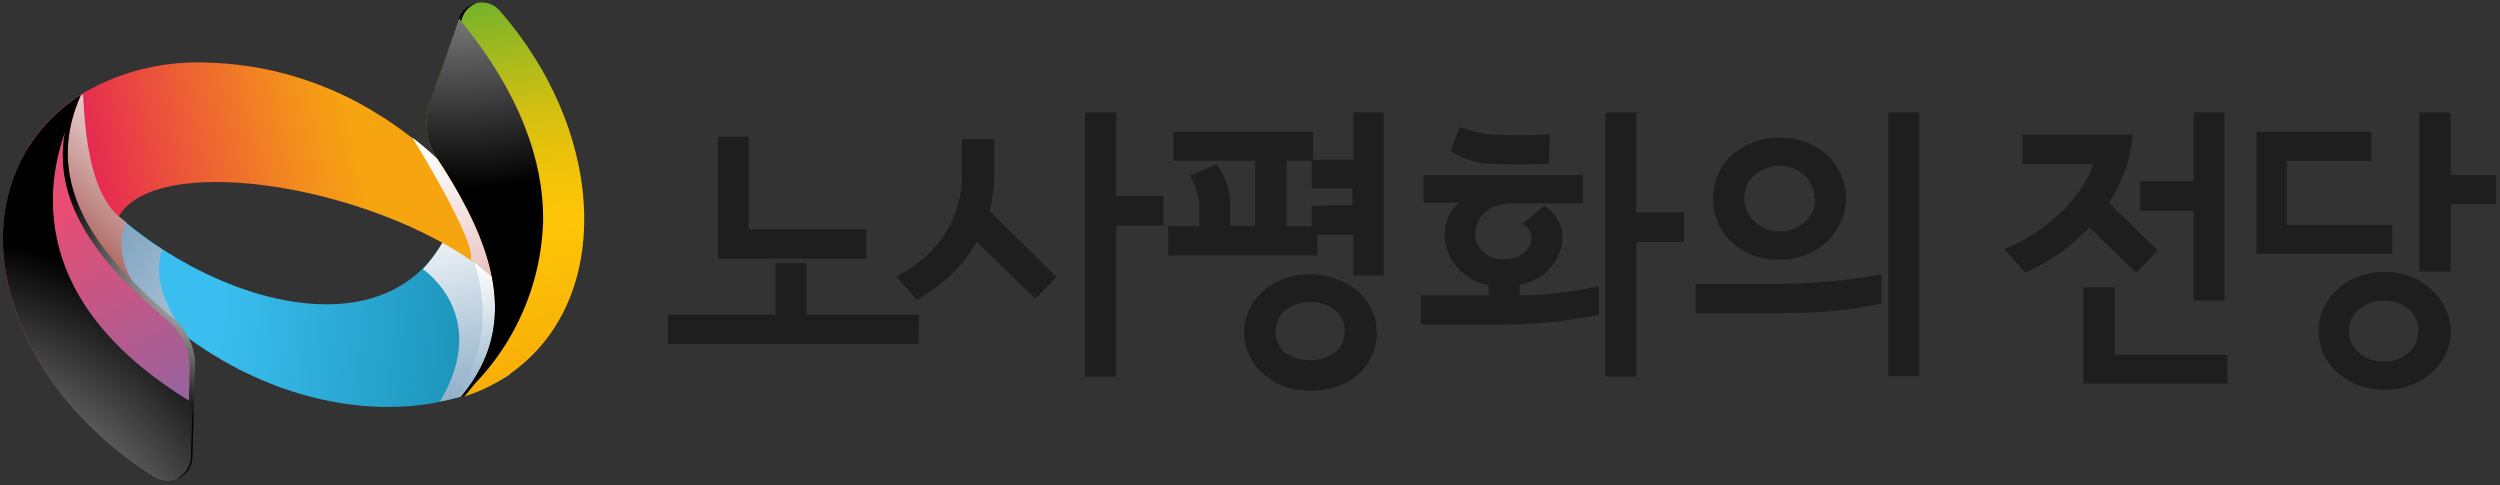<svg xmlns="http://www.w3.org/2000/svg" xmlns:xlink="http://www.w3.org/1999/xlink" viewBox="0 0 200.13 38.83"><rect x="0" y="0" width="200.13" height="38.83" fill="#333333" stroke="none"/><defs><style>.a{fill:none;}.b{isolation:isolate;}.c{clip-path:url(#a);}.d{fill:url(#b);}.e{mix-blend-mode:multiply;}.f{clip-path:url(#c);}.g{clip-path:url(#d);}.h{fill:url(#e);}.i{clip-path:url(#f);}.j{clip-path:url(#g);}.k{fill:url(#h);}.l{clip-path:url(#i);}.m{fill:url(#j);}.n{clip-path:url(#k);}.o{clip-path:url(#l);}.p{fill:url(#m);}.q{clip-path:url(#n);}.r{fill:url(#o);}.s{mix-blend-mode:screen;}.t{clip-path:url(#p);}.u{clip-path:url(#q);}.v{fill:url(#r);}.w{clip-path:url(#s);}.x{clip-path:url(#t);}.y{fill:url(#u);}.z{clip-path:url(#v);}.aa{clip-path:url(#w);}.ab{fill:url(#x);}.ac{clip-path:url(#y);}.ad{fill:url(#z);}.ae{clip-path:url(#aa);}.af{clip-path:url(#ab);}.ag{fill:url(#ac);}.ah{clip-path:url(#ad);}.ai{clip-path:url(#ae);}.aj{fill:url(#af);}.ak{clip-path:url(#ag);}.al{clip-path:url(#ah);}.am{fill:url(#ai);}.an{fill:#1e1e1e;}</style><clipPath id="a"><path class="a" d="M17,28.36c8.23,5.11,17.7,5.5,23.77,1.59,2.24-5.15.7-9.76-3.83-14.48C33.46,31,13,23.65,5.27,12.71,6.44,18.5,10.61,24.4,17,28.36"/></clipPath><linearGradient id="b" x1="-177.87" y1="399.81" x2="-176.75" y2="399.81" gradientTransform="translate(22564.24 10030.78) rotate(90) scale(56.38)" gradientUnits="userSpaceOnUse"><stop offset="0" stop-color="#3abeef"/><stop offset="0.23" stop-color="#3abeef"/><stop offset="0.78" stop-color="#077693"/><stop offset="1" stop-color="#077693"/></linearGradient><clipPath id="c"><rect class="a" x="30.29" y="13.48" width="16.25" height="20.6"/></clipPath><clipPath id="d"><path class="a" d="M33.85,21.55s5.52,3.65,1.37,10.59A15.61,15.61,0,0,0,40.76,30a11.76,11.76,0,0,0,1-4.57v-.2c0-3.34-1.7-6.52-4.79-9.75a13.23,13.23,0,0,1-3.16,6.12"/></clipPath><linearGradient id="e" x1="-173.72" y1="383.88" x2="-172.6" y2="383.88" gradientTransform="translate(-10543.68 -4741.54) rotate(-90) scale(27.56)" gradientUnits="userSpaceOnUse"><stop offset="0" stop-color="#205f92"/><stop offset="0.01" stop-color="#246294"/><stop offset="0.51" stop-color="#98b5cd"/><stop offset="0.84" stop-color="#e2eaf1"/><stop offset="1" stop-color="#fff"/></linearGradient><clipPath id="f"><rect class="a" x="0.41" y="10.19" width="19.8" height="20.41"/></clipPath><clipPath id="g"><path class="a" d="M5.85,14.12,6,15.2a25.38,25.38,0,0,0,8.81,11.63C12.26,23.17,12.59,21,13,20a29.35,29.35,0,0,1-6.79-6Z"/></clipPath><linearGradient id="h" x1="-177.97" y1="403.66" x2="-176.85" y2="403.66" gradientTransform="translate(16648.98 7335.96) rotate(90) scale(41.22)" xlink:href="#e"/><clipPath id="i"><path class="a" d="M6.27,7.68C4,12.93,5.52,17.61,10.09,22.4,3.07,9.55,34.43,14,42.17,25.08,41,19.19,36.81,13.21,30.35,9.2A27.09,27.09,0,0,0,16.21,5,18.23,18.23,0,0,0,6.27,7.68"/></clipPath><linearGradient id="j" x1="-184.24" y1="398.28" x2="-183.12" y2="398.28" gradientTransform="matrix(29.05, -6.93, 6.67, 29.11, 2701.96, -12851.98)" gradientUnits="userSpaceOnUse"><stop offset="0" stop-color="#e51f57"/><stop offset="0.02" stop-color="#e51f57"/><stop offset="0.25" stop-color="#eb513c"/><stop offset="0.55" stop-color="#f38d1d"/><stop offset="0.7" stop-color="#f6a510"/><stop offset="1" stop-color="#f6a510"/></linearGradient><clipPath id="k"><rect class="a" x="-3.49" y="4.24" width="21.7" height="21.72"/></clipPath><clipPath id="l"><path class="a" d="M6.49,7.63c-2.43,5.28-.54,10.28,4.18,15-1-1.58-1.27-3.56-.55-4.81l-.65-.52c-2-1.82-2.62-5.54-2.82-9.75v0l-.15.1"/></clipPath><linearGradient id="m" x1="-188.09" y1="388.52" x2="-186.97" y2="388.52" gradientTransform="matrix(20.23, 0, 0, 20.23, 3801.52, -7846.33)" gradientUnits="userSpaceOnUse"><stop offset="0" stop-color="#831710"/><stop offset="0.08" stop-color="#831710"/><stop offset="0.19" stop-color="#973d37"/><stop offset="0.41" stop-color="#bc817d"/><stop offset="0.61" stop-color="#d9b7b5"/><stop offset="0.78" stop-color="#eddedd"/><stop offset="0.92" stop-color="#faf6f6"/><stop offset="1" stop-color="#fff"/></linearGradient><clipPath id="n"><path class="a" d="M2.26,11.82c-5,8-.43,19.8,10.13,26.36l0,0a1.92,1.92,0,0,0,2.92-1.57l.22-7.19a5,5,0,0,0-1.79-4,41.25,41.25,0,0,1-3.49-3.21c-4.56-4.76-6.1-9.4-3.85-14.6a13.53,13.53,0,0,0-4.16,4.19"/></clipPath><linearGradient id="o" x1="-173.51" y1="407.89" x2="-172.39" y2="407.89" gradientTransform="matrix(15.12, 29.86, -29.86, 15.19, 14800.94, -1008.85)" gradientUnits="userSpaceOnUse"><stop offset="0" stop-color="#e94d73"/><stop offset="0.34" stop-color="#e94d73"/><stop offset="1" stop-color="#796bad"/></linearGradient><clipPath id="p"><rect class="a" x="-3" y="5" width="25.45" height="35.99"/></clipPath><clipPath id="q"><path class="a" d="M6,7.92c-2.18,5.16-.63,9.77,3.9,14.5a41.21,41.21,0,0,0,3.49,3.2,5,5,0,0,1,1.79,4L15,36.81a1.86,1.86,0,0,1-.91,1.56,1.9,1.9,0,0,0,1.31-1.75l.22-7.19a5,5,0,0,0-1.79-4,41.21,41.21,0,0,1-3.49-3.2C5.74,17.47,4.19,12.82,6.45,7.62L6,7.92"/></clipPath><radialGradient id="r" cx="-204.02" cy="400.54" r="1.12" gradientTransform="translate(2343.05 -4543.39) scale(11.4)" gradientUnits="userSpaceOnUse"><stop offset="0" stop-color="#fff"/><stop offset="0.17" stop-color="#dadada"/><stop offset="0.53" stop-color="#7d7d7e"/><stop offset="1" stop-color="#000001"/></radialGradient><clipPath id="s"><rect class="a" x="34.01" y="19.38" width="10.57" height="13.73"/></clipPath><clipPath id="t"><path class="a" d="M38,21.07s2.21,6-1.63,10.81h0A15.74,15.74,0,0,0,40.76,30a10.68,10.68,0,0,0-.12-9.35Z"/></clipPath><linearGradient id="u" x1="-174.67" y1="376.48" x2="-173.55" y2="376.48" gradientTransform="translate(-6601.93 -3040.29) rotate(-90) scale(17.64)" xlink:href="#e"/><clipPath id="v"><rect class="a" x="26.62" y="6.61" width="21.65" height="21.68"/></clipPath><clipPath id="w"><path class="a" d="M33,11c.49.79,5.15,8.4,4.68,9.79a45.52,45.52,0,0,1,3.61,3.11l.56-.13A25.28,25.28,0,0,0,33,11Z"/></clipPath><linearGradient id="x" x1="-166.33" y1="386.59" x2="-165.21" y2="386.59" gradientTransform="translate(-11791.23 -5045.34) rotate(-90) scale(30.6)" gradientUnits="userSpaceOnUse"><stop offset="0" stop-color="#a61815"/><stop offset="0.08" stop-color="#a61815"/><stop offset="0.18" stop-color="#b33a37"/><stop offset="0.41" stop-color="#ce7f7e"/><stop offset="0.61" stop-color="#e3b6b5"/><stop offset="0.78" stop-color="#f2dedd"/><stop offset="0.92" stop-color="#fcf6f6"/><stop offset="1" stop-color="#fff"/></linearGradient><clipPath id="y"><path class="a" d="M36.71,1.51,34.4,8.32A5,5,0,0,0,35,12.67a41,41,0,0,1,2.4,4.08c3,5.88,3.12,10.77-.56,15.09A13.19,13.19,0,0,0,42,29c7.08-6.21,6.17-18.81-2-28.15l0,0a1.9,1.9,0,0,0-3.24.66"/></clipPath><linearGradient id="z" x1="-173.85" y1="386.31" x2="-172.73" y2="386.31" gradientTransform="matrix(-5.79, -32.97, 32.98, -5.86, -13703.94, -3432.14)" gradientUnits="userSpaceOnUse"><stop offset="0" stop-color="#f6a308"/><stop offset="0.46" stop-color="#fdc507"/><stop offset="0.53" stop-color="#f8c408"/><stop offset="0.62" stop-color="#e9c20c"/><stop offset="0.72" stop-color="#d1bf12"/><stop offset="0.81" stop-color="#afbb1b"/><stop offset="0.92" stop-color="#85b526"/><stop offset="1" stop-color="#5cb030"/></linearGradient><clipPath id="aa"><rect class="a" x="26.9" y="-1.29" width="20.89" height="34.66"/></clipPath><clipPath id="ab"><path class="a" d="M36.71,1.51,34.4,8.32a5.22,5.22,0,0,0-.26,1.61h0A4.91,4.91,0,0,0,35,12.67a41,41,0,0,1,2.4,4.08c3,5.88,3.12,10.77-.56,15.09l.34-.1a10.81,10.81,0,0,0,2.74-7.08v-.19a17.84,17.84,0,0,0-2.21-7.79,41.2,41.2,0,0,0-2.41-4.08,5,5,0,0,1-.55-4.35L37,1.43A1.9,1.9,0,0,1,38.22.23a1.89,1.89,0,0,0-1.51,1.28"/></clipPath><radialGradient id="ac" cx="-194.62" cy="399.53" r="1.12" gradientTransform="translate(3154.64 -6386.62) scale(16.03)" gradientUnits="userSpaceOnUse"><stop offset="0" stop-color="#f8ae1e"/><stop offset="0.01" stop-color="#f5ac1e"/><stop offset="0.17" stop-color="#b57f16"/><stop offset="0.33" stop-color="#7e5810"/><stop offset="0.49" stop-color="#51390a"/><stop offset="0.63" stop-color="#2e2006"/><stop offset="0.77" stop-color="#150e03"/><stop offset="0.9" stop-color="#050402"/><stop offset="1" stop-color="#000001"/></radialGradient><clipPath id="ad"><rect class="a" x="27.18" y="-2.46" width="31.33" height="38.27"/></clipPath><clipPath id="ae"><path class="a" d="M34.4,8.32a5.22,5.22,0,0,0-.26,1.61h0A4.91,4.91,0,0,0,35,12.67a41,41,0,0,1,2.4,4.08c3,5.88,3.12,10.77-.56,15.09a19.61,19.61,0,0,0,6.64-14.22v-.13c0-4.49-1.71-9.89-6.73-16Z"/></clipPath><radialGradient id="af" cx="-185.14" cy="398.32" r="1.12" gradientTransform="translate(5133.26 -10965.14) scale(27.49)" xlink:href="#r"/><clipPath id="ag"><rect class="a" x="-9.65" y="3.6" width="32.07" height="39.4"/></clipPath><clipPath id="ah"><path class="a" d="M2.26,11.82c-5,8-.43,19.8,10.13,26.36l0,0a2,2,0,0,0,1,.29h0a1.92,1.92,0,0,0,1.89-1.86l.14-4.36C.4,23.21,4.25,12.21,6,8.7c.12-.35.25-.71.41-1.07a13.53,13.53,0,0,0-4.16,4.19"/></clipPath><radialGradient id="ai" cx="-184.48" cy="398.45" r="1.12" gradientTransform="translate(5416.59 -11678.29) scale(29.43)" xlink:href="#r"/></defs><g class="b"><g class="c"><rect class="d" x="11.6" y="3.4" width="25.06" height="39.78" transform="translate(-1.6 44.79) rotate(-83.86)"/></g><g class="e"><g class="f"><g class="g"><rect class="h" x="32.12" y="14.77" width="11.4" height="18.04" transform="translate(-4.27 8.81) rotate(-12.58)"/></g></g></g><g class="e"><g class="i"><g class="j"><rect class="k" x="2.52" y="13.39" width="15.57" height="14.02" transform="translate(-12.53 19.56) rotate(-61.09)"/></g></g></g><g class="l"><polygon class="m" points="5.09 33.92 46.54 24.04 40.14 -3.88 -1.3 6.01 5.09 33.92"/></g><g class="e"><g class="n"><g class="o"><rect class="p" x="-0.44" y="7.53" width="15.59" height="15.13" transform="translate(-8.72 10.24) rotate(-47.2)"/></g></g></g><g class="q"><polygon class="r" points="-15.32 14.05 1.05 46.38 28.22 32.55 11.85 0.22 -15.32 14.05"/></g><g class="s"><g class="t"><g class="u"><rect class="v" x="0.47" y="6.68" width="18.5" height="32.63" transform="translate(-4.98 2.82) rotate(-13.16)"/></g></g></g><g class="e"><g class="w"><g class="x"><rect class="y" x="35.25" y="20.11" width="8.1" height="12.26" transform="translate(-4.77 9.19) rotate(-12.58)"/></g></g></g><g class="e"><g class="z"><g class="aa"><rect class="ab" x="29.68" y="9.87" width="15.52" height="15.17" transform="translate(-0.43 33.96) rotate(-48.54)"/></g></g></g><g class="ac"><polygon class="ad" points="54.47 30.89 48.62 -2.41 28.52 1.16 34.37 34.45 54.47 30.89"/></g><g class="s"><g class="ae"><g class="af"><rect class="ag" x="30.62" y="-0.08" width="13.37" height="32.22" transform="translate(-2.67 8.92) rotate(-13.16)"/></g></g></g><g class="s"><g class="ah"><g class="ai"><rect class="aj" x="30.8" y="0.85" width="15.96" height="31.66" transform="translate(-2.78 9.27) rotate(-13.16)"/></g></g></g><g class="s"><g class="ak"><g class="al"><rect class="am" x="-5.98" y="5.96" width="24.72" height="34.18" transform="translate(-5.08 2.06) rotate(-13.16)"/></g></g></g><path class="an" d="M73.54,27.54H53.47V25.2h8.6V21.07h2.5V25.2h9ZM69.35,20.7H57.48V10.94h2.46v7.42h9.41Z"/><path class="an" d="M84.58,22.16l-1.7,1.76-4.7-4.58A11.21,11.21,0,0,1,76,22.13,14.66,14.66,0,0,1,73.4,24l-1.64-1.87a10,10,0,0,0,2.37-1.63,9,9,0,0,0,1.61-1.94,7.85,7.85,0,0,0,.92-2.09A8,8,0,0,0,77,14.37V11.13h2.6v2.78a11.23,11.23,0,0,1-.11,1.56c-.07.49-.16,1-.26,1.43Zm8.55-4.1H89.35V30.14h-2.5V9h2.5v6.68h3.78Z"/><path class="an" d="M110.77,22.05h-2.44V18.8h-2.87v1.65H93.52V18.11H96c0-.27,0-.54,0-.84s0-.58,0-.86a5.05,5.05,0,0,0-.36-1.57c-.17-.4-.29-.66-.36-.79l2.14-.9a7.09,7.09,0,0,1,.55,1,5.44,5.44,0,0,1,.51,2c0,.34,0,.68,0,1s0,.64,0,.92h2V12.87H93.94V10.55h11.17v2.23h3.22V9h2.44Zm-.54,4.52a4.48,4.48,0,0,1-.41,1.91A4.35,4.35,0,0,1,108.68,30a5.29,5.29,0,0,1-1.68.94,6.47,6.47,0,0,1-4.17,0,5.36,5.36,0,0,1-1.68-1A4.34,4.34,0,0,1,100,28.43a4.31,4.31,0,0,1,1.13-5.13,5,5,0,0,1,1.68-1,6.09,6.09,0,0,1,2.08-.34,5.88,5.88,0,0,1,2,.34,6.08,6.08,0,0,1,1.71.91,4.92,4.92,0,0,1,1.15,1.45,3.91,3.91,0,0,1,.44,1.87m-2.54,0a2.08,2.08,0,0,0-.78-1.7,3,3,0,0,0-2-.64,2.91,2.91,0,0,0-2,.67,2.11,2.11,0,0,0-.76,1.65,2.18,2.18,0,0,0,.72,1.68,3.54,3.54,0,0,0,4.1,0,2.2,2.2,0,0,0,.7-1.67m.64-10.11V15.07H105v-2.2h-2v5.24h2V16.48Z"/><path class="an" d="M128,25.22l-1.71.28c-.56.09-1.17.18-1.83.26s-1.41.11-2.24.16-1.8.07-2.93.07h-5.54V23.65h5.42v-.84a3.64,3.64,0,0,1-1.73-.72,3.94,3.94,0,0,1-1.26-1.32,4.35,4.35,0,0,1-.51-1.48,3.73,3.73,0,0,1,.11-1.46,3,3,0,0,1,.61-1.18s.06-.08.19-.2a.92.92,0,0,1,.3-.22h-2.92V14h12.75v2.27h-5.33a5.54,5.54,0,0,0-1.65.22,2.4,2.4,0,0,0-1.63,2.38,1.71,1.71,0,0,0,.73,1.36,2,2,0,0,0,.81.43,2.43,2.43,0,0,0,.93.08,2.77,2.77,0,0,0,.89-.18,1.68,1.68,0,0,0,.7-.49,1.47,1.47,0,0,0,.44-1.12,1.12,1.12,0,0,0-.78-1l1.8-1.48a3.39,3.39,0,0,1,.91.86,2.92,2.92,0,0,1,.51,1.15,3.29,3.29,0,0,1-.07,1.35,4.56,4.56,0,0,1-.74,1.48,3.46,3.46,0,0,1-1.09.94,4.92,4.92,0,0,1-1.49.55v.85a26.48,26.48,0,0,0,2.89-.17,30.22,30.22,0,0,0,3.46-.59ZM124,13.1l-2,.05c-.92,0-1.9,0-2.93-.05a6.42,6.42,0,0,1-1.94-.47,5.84,5.84,0,0,1-1-.55l.72-1.92.36.12.57.18a7,7,0,0,0,.69.17,6.79,6.79,0,0,0,.86.13c.93.05,1.84.06,2.73.05l2-.05Zm10.81,6.26H131V30.14h-2.48V9H131v8h3.81Z"/><path class="an" d="M150.63,24.3l-1.82.32c-.55.09-1.14.18-1.79.25s-1.41.12-2.29.15-1.95.06-3.25.06h-5.75V22.74h5.72c1.92,0,3.62-.09,5.1-.22a36.5,36.5,0,0,0,4.08-.57Zm-2.87-8.42a4.5,4.5,0,0,1-.44,2,4.81,4.81,0,0,1-1.18,1.56,5,5,0,0,1-1.7,1,5.76,5.76,0,0,1-2,.36,6,6,0,0,1-2.05-.35,4.72,4.72,0,0,1-1.68-1,4.49,4.49,0,0,1-1.16-1.56,4.82,4.82,0,0,1-.42-2,4.46,4.46,0,0,1,.41-1.93,4.85,4.85,0,0,1,1.12-1.57,5.63,5.63,0,0,1,1.69-1,5.79,5.79,0,0,1,2.09-.38,5.85,5.85,0,0,1,2.07.36,5.45,5.45,0,0,1,1.71,1,4.73,4.73,0,0,1,1.13,1.55,4.67,4.67,0,0,1,.42,2m-2.53,0A2.41,2.41,0,0,0,144.4,14a3,3,0,0,0-3.92,0,2.32,2.32,0,0,0-.83,1.83,2.46,2.46,0,0,0,.83,1.93,2.8,2.8,0,0,0,2,.76,2.84,2.84,0,0,0,2-.76,2.44,2.44,0,0,0,.84-1.91m8.32,14.26h-2.48V9h2.48Z"/><path class="an" d="M172.75,20.05,171,21.82l-3.73-3.62a15.61,15.61,0,0,1-5.15,3.62l-1.69-1.88a13.68,13.68,0,0,0,2.66-1.4,13.92,13.92,0,0,0,2.11-1.75,11.42,11.42,0,0,0,1.51-1.88,8.18,8.18,0,0,0,.88-1.79h-5.7V10.78h8.85a11.58,11.58,0,0,1-.63,2.87,13.23,13.23,0,0,1-1.29,2.58Zm5.58,10.66H166.79V23h2.5v5.4h9Zm-.25-6.65H175.6v-7.2h-4.27V14.52h4.27V9h2.48Z"/><path class="an" d="M191.5,20.33H180.63V10.55h9.2v2.34h-6.77V18h8.44Zm4.7,6.12a4.37,4.37,0,0,1-.41,1.87,5,5,0,0,1-1.14,1.52,5.48,5.48,0,0,1-1.68,1,5.82,5.82,0,0,1-2.05.36,6,6,0,0,1-2.12-.36,5.51,5.51,0,0,1-1.68-1A4.65,4.65,0,0,1,186,28.34a4.51,4.51,0,0,1-.39-1.87,4.22,4.22,0,0,1,.42-1.86,4.34,4.34,0,0,1,1.16-1.5,5.35,5.35,0,0,1,1.68-1,5.9,5.9,0,0,1,4,0,5.38,5.38,0,0,1,1.7,1,4.91,4.91,0,0,1,1.16,1.48,4,4,0,0,1,.44,1.88m-2.55.05a2.22,2.22,0,0,0-.78-1.75,2.9,2.9,0,0,0-2-.69,2.85,2.85,0,0,0-2,.71,2.15,2.15,0,0,0-.8,1.68,2.32,2.32,0,0,0,.75,1.74,2.81,2.81,0,0,0,2,.72,2.92,2.92,0,0,0,2-.66,2.21,2.21,0,0,0,.77-1.75m6.26-10.18h-3.64v5.4h-2.5V9h2.5V14h3.64Z"/></g></svg>
